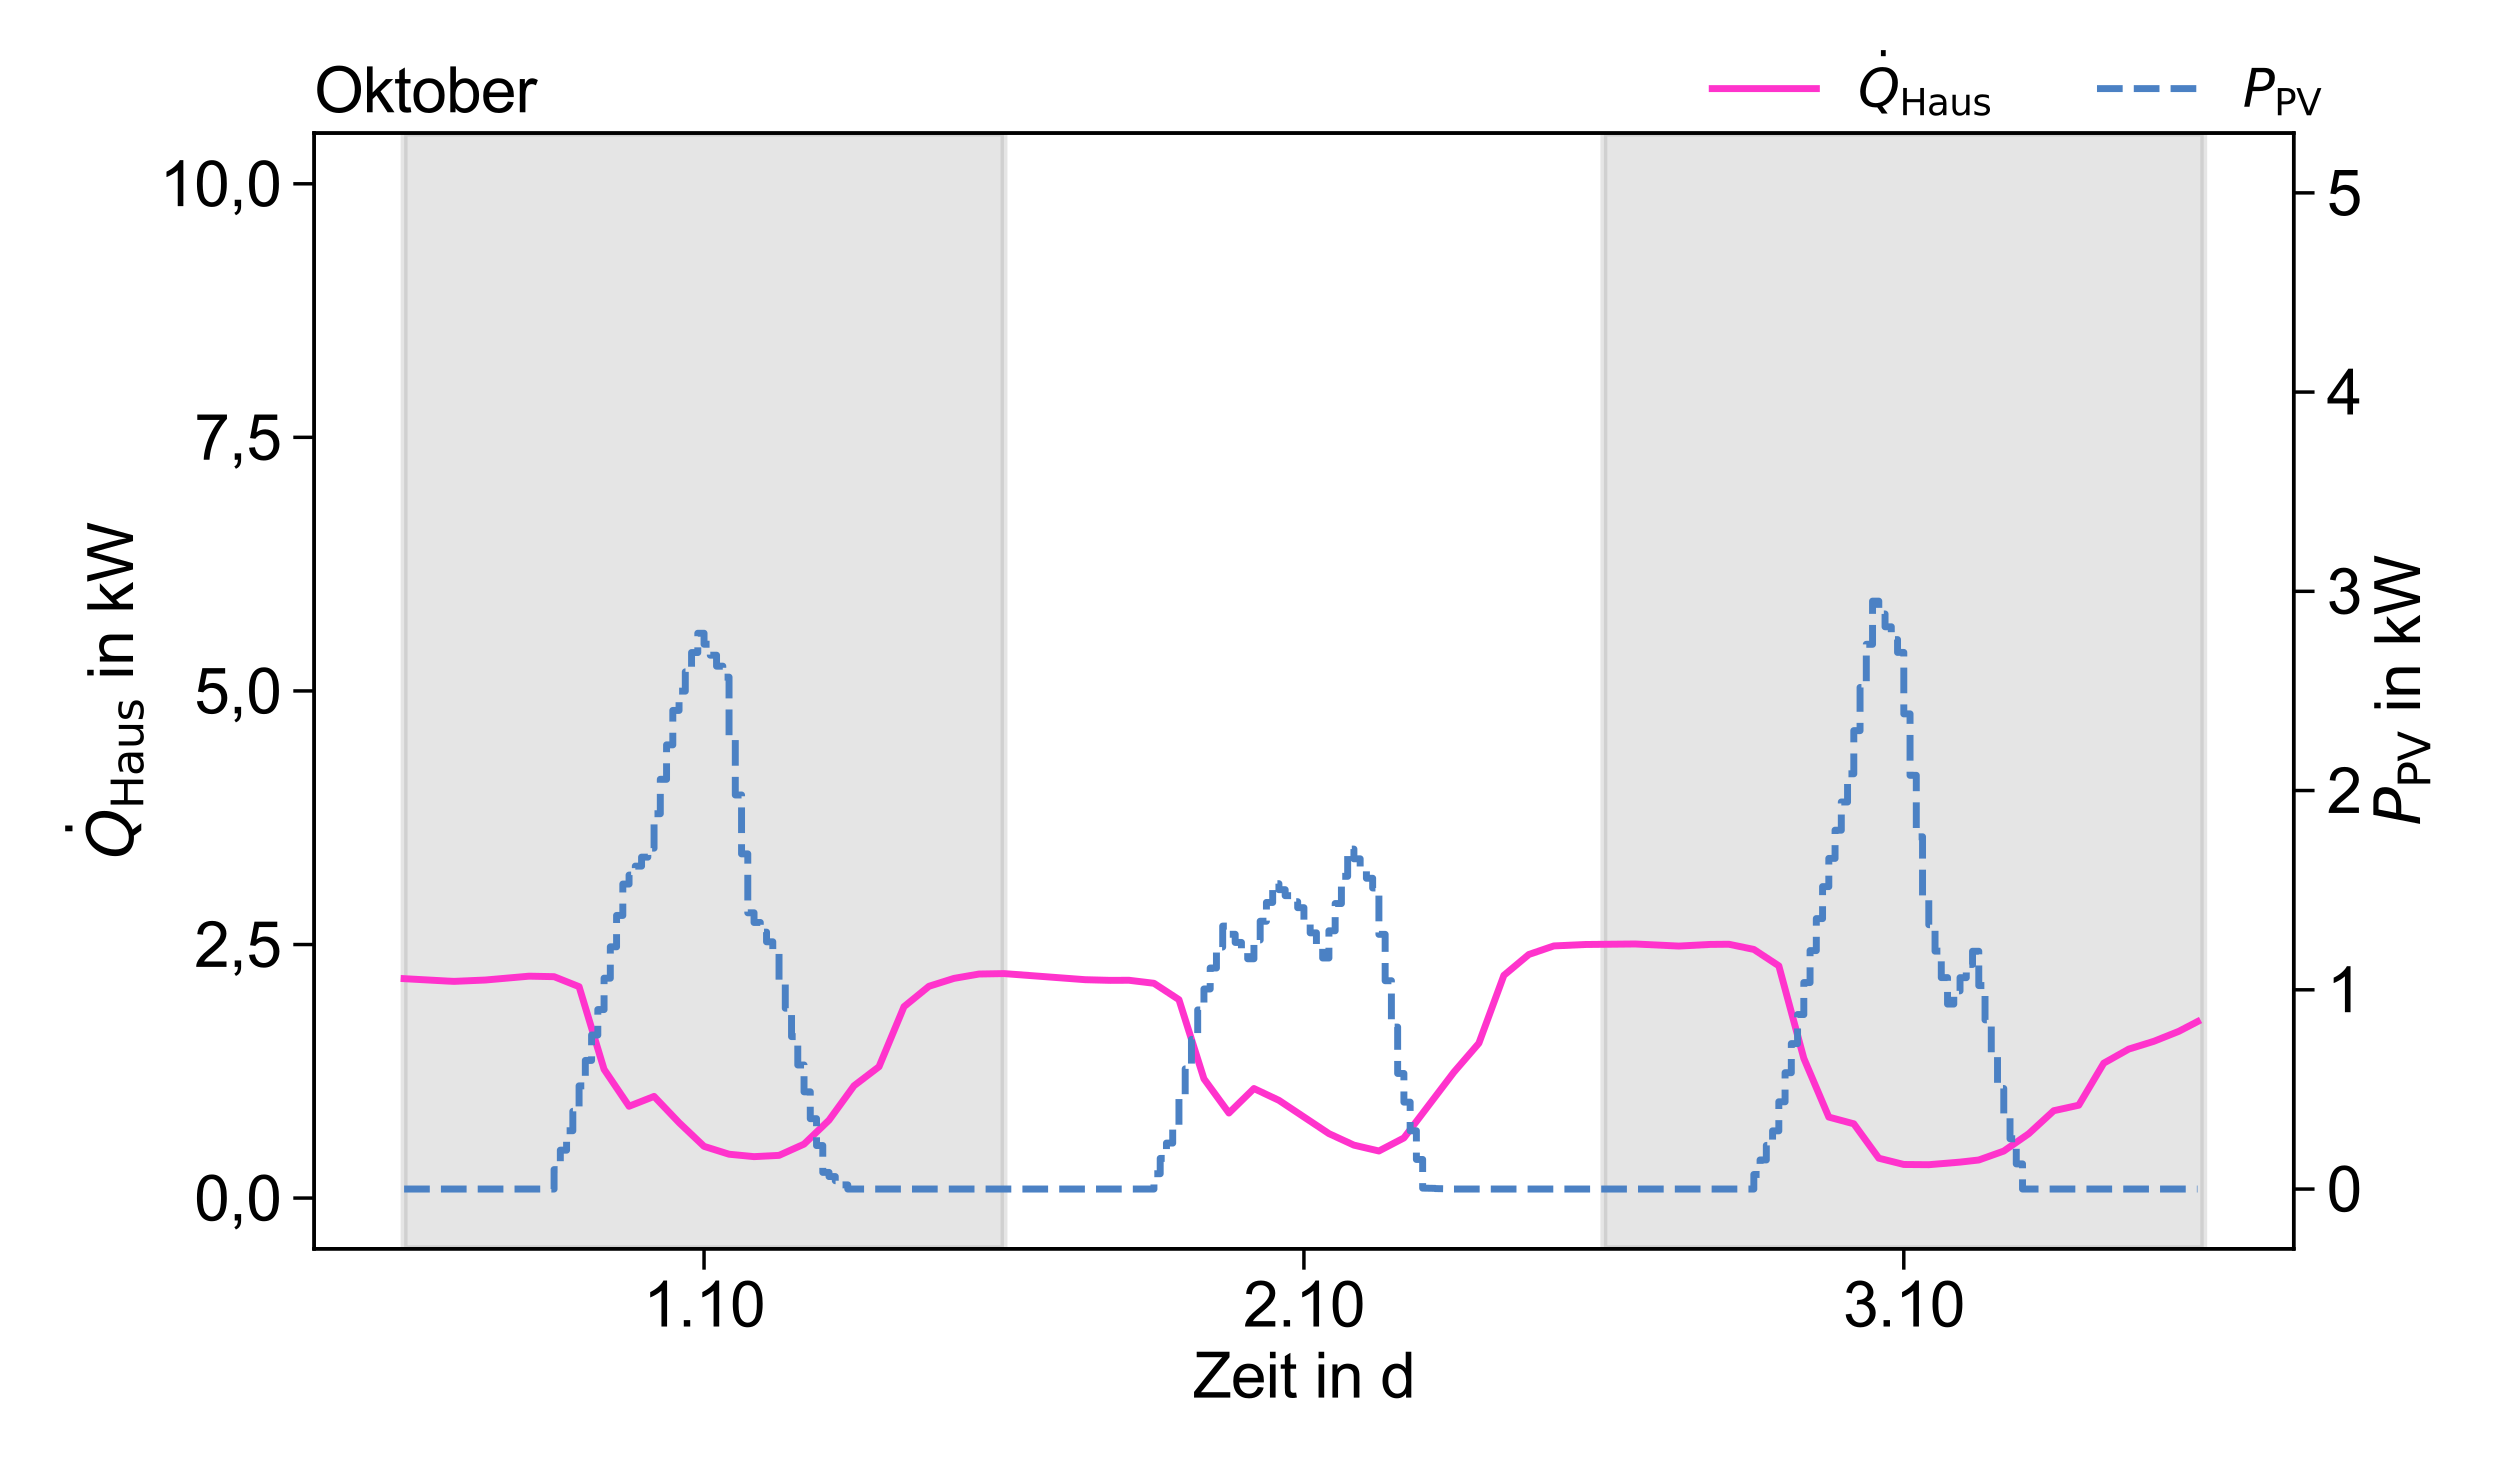 <?xml version="1.0" encoding="utf-8" standalone="no"?>
<!DOCTYPE svg PUBLIC "-//W3C//DTD SVG 1.1//EN"
  "http://www.w3.org/Graphics/SVG/1.1/DTD/svg11.dtd">
<svg xmlns:xlink="http://www.w3.org/1999/xlink" width="720pt" height="425.52pt" viewBox="0 0 720 425.52" xmlns="http://www.w3.org/2000/svg" version="1.1">
 <defs>
  <style type="text/css">*{stroke-linejoin: round; stroke-linecap: butt}</style>
 </defs>
 <g id="figure_1">
  <g id="patch_1">
   <path d="M 0 425.52 
L 720 425.52 
L 720 0 
L 0 0 
z
" style="fill: #ffffff"/>
  </g>
  <g id="axes_1">
   <g id="patch_2">
    <path d="M 90.47 359.657 
L 660.589 359.657 
L 660.589 38.324 
L 90.47 38.324 
z
" style="fill: #ffffff"/>
   </g>
   <g id="patch_3">
    <path d="M 116.384 359.657 
L 116.384 38.324 
L 289.148 38.324 
L 289.148 359.657 
z
" clip-path="url(#pc701cbd00c)" style="fill: #808080; opacity: 0.2; stroke: #808080; stroke-width: 2; stroke-linejoin: miter"/>
   </g>
   <g id="patch_4">
    <path d="M 461.911 359.657 
L 461.911 38.324 
L 634.674 38.324 
L 634.674 359.657 
z
" clip-path="url(#pc701cbd00c)" style="fill: #808080; opacity: 0.2; stroke: #808080; stroke-width: 2; stroke-linejoin: miter"/>
   </g>
   <g id="matplotlib.axis_1">
    <g id="xtick_1">
     <g id="line2d_1">
      <defs>
       <path id="mb1b66801ee" d="M 0 0 
L 0 6 
" style="stroke: #000000"/>
      </defs>
      <g>
       <use xlink:href="#mb1b66801ee" x="202.766" y="359.657" style="stroke: #000000"/>
      </g>
     </g>
     <g id="text_1">
      <!-- 1.10 -->
      <g transform="translate(185.251 382.041)scale(0.18 -0.18)">
       <defs>
        <path id="ArialMT-31" d="M 2384 0 
L 1822 0 
L 1822 3584 
Q 1619 3391 1289 3197 
Q 959 3003 697 2906 
L 697 3450 
Q 1169 3672 1522 3987 
Q 1875 4303 2022 4600 
L 2384 4600 
L 2384 0 
z
" transform="scale(0.016)"/>
        <path id="ArialMT-2e" d="M 581 0 
L 581 641 
L 1222 641 
L 1222 0 
L 581 0 
z
" transform="scale(0.016)"/>
        <path id="ArialMT-30" d="M 266 2259 
Q 266 3072 433 3567 
Q 600 4063 929 4331 
Q 1259 4600 1759 4600 
Q 2128 4600 2406 4451 
Q 2684 4303 2865 4023 
Q 3047 3744 3150 3342 
Q 3253 2941 3253 2259 
Q 3253 1453 3087 958 
Q 2922 463 2592 192 
Q 2263 -78 1759 -78 
Q 1097 -78 719 397 
Q 266 969 266 2259 
z
M 844 2259 
Q 844 1131 1108 757 
Q 1372 384 1759 384 
Q 2147 384 2411 759 
Q 2675 1134 2675 2259 
Q 2675 3391 2411 3762 
Q 2147 4134 1753 4134 
Q 1366 4134 1134 3806 
Q 844 3388 844 2259 
z
" transform="scale(0.016)"/>
       </defs>
       <use xlink:href="#ArialMT-31"/>
       <use xlink:href="#ArialMT-2e" x="55.615"/>
       <use xlink:href="#ArialMT-31" x="83.398"/>
       <use xlink:href="#ArialMT-30" x="139.014"/>
      </g>
     </g>
    </g>
    <g id="xtick_2">
     <g id="line2d_2">
      <g>
       <use xlink:href="#mb1b66801ee" x="375.529" y="359.657" style="stroke: #000000"/>
      </g>
     </g>
     <g id="text_2">
      <!-- 2.10 -->
      <g transform="translate(358.014 382.041)scale(0.18 -0.18)">
       <defs>
        <path id="ArialMT-32" d="M 3222 541 
L 3222 0 
L 194 0 
Q 188 203 259 391 
Q 375 700 629 1000 
Q 884 1300 1366 1694 
Q 2113 2306 2375 2664 
Q 2638 3022 2638 3341 
Q 2638 3675 2398 3904 
Q 2159 4134 1775 4134 
Q 1369 4134 1125 3890 
Q 881 3647 878 3216 
L 300 3275 
Q 359 3922 746 4261 
Q 1134 4600 1788 4600 
Q 2447 4600 2831 4234 
Q 3216 3869 3216 3328 
Q 3216 3053 3103 2787 
Q 2991 2522 2730 2228 
Q 2469 1934 1863 1422 
Q 1356 997 1212 845 
Q 1069 694 975 541 
L 3222 541 
z
" transform="scale(0.016)"/>
       </defs>
       <use xlink:href="#ArialMT-32"/>
       <use xlink:href="#ArialMT-2e" x="55.615"/>
       <use xlink:href="#ArialMT-31" x="83.398"/>
       <use xlink:href="#ArialMT-30" x="139.014"/>
      </g>
     </g>
    </g>
    <g id="xtick_3">
     <g id="line2d_3">
      <g>
       <use xlink:href="#mb1b66801ee" x="548.293" y="359.657" style="stroke: #000000"/>
      </g>
     </g>
     <g id="text_3">
      <!-- 3.10 -->
      <g transform="translate(530.778 382.041)scale(0.18 -0.18)">
       <defs>
        <path id="ArialMT-33" d="M 269 1209 
L 831 1284 
Q 928 806 1161 595 
Q 1394 384 1728 384 
Q 2125 384 2398 659 
Q 2672 934 2672 1341 
Q 2672 1728 2419 1979 
Q 2166 2231 1775 2231 
Q 1616 2231 1378 2169 
L 1441 2663 
Q 1497 2656 1531 2656 
Q 1891 2656 2178 2843 
Q 2466 3031 2466 3422 
Q 2466 3731 2256 3934 
Q 2047 4138 1716 4138 
Q 1388 4138 1169 3931 
Q 950 3725 888 3313 
L 325 3413 
Q 428 3978 793 4289 
Q 1159 4600 1703 4600 
Q 2078 4600 2393 4439 
Q 2709 4278 2876 4000 
Q 3044 3722 3044 3409 
Q 3044 3113 2884 2869 
Q 2725 2625 2413 2481 
Q 2819 2388 3044 2092 
Q 3269 1797 3269 1353 
Q 3269 753 2831 336 
Q 2394 -81 1725 -81 
Q 1122 -81 723 278 
Q 325 638 269 1209 
z
" transform="scale(0.016)"/>
       </defs>
       <use xlink:href="#ArialMT-33"/>
       <use xlink:href="#ArialMT-2e" x="55.615"/>
       <use xlink:href="#ArialMT-31" x="83.398"/>
       <use xlink:href="#ArialMT-30" x="139.014"/>
      </g>
     </g>
    </g>
    <g id="text_4">
     <!-- Zeit in d -->
     <g transform="translate(343.517 402.502)scale(0.18 -0.18)">
      <defs>
       <path id="ArialMT-5a" d="M 128 0 
L 128 563 
L 2475 3497 
Q 2725 3809 2950 4041 
L 394 4041 
L 394 4581 
L 3675 4581 
L 3675 4041 
L 1103 863 
L 825 541 
L 3750 541 
L 3750 0 
L 128 0 
z
" transform="scale(0.016)"/>
       <path id="ArialMT-65" d="M 2694 1069 
L 3275 997 
Q 3138 488 2766 206 
Q 2394 -75 1816 -75 
Q 1088 -75 661 373 
Q 234 822 234 1631 
Q 234 2469 665 2931 
Q 1097 3394 1784 3394 
Q 2450 3394 2872 2941 
Q 3294 2488 3294 1666 
Q 3294 1616 3291 1516 
L 816 1516 
Q 847 969 1125 678 
Q 1403 388 1819 388 
Q 2128 388 2347 550 
Q 2566 713 2694 1069 
z
M 847 1978 
L 2700 1978 
Q 2663 2397 2488 2606 
Q 2219 2931 1791 2931 
Q 1403 2931 1139 2672 
Q 875 2413 847 1978 
z
" transform="scale(0.016)"/>
       <path id="ArialMT-69" d="M 425 3934 
L 425 4581 
L 988 4581 
L 988 3934 
L 425 3934 
z
M 425 0 
L 425 3319 
L 988 3319 
L 988 0 
L 425 0 
z
" transform="scale(0.016)"/>
       <path id="ArialMT-74" d="M 1650 503 
L 1731 6 
Q 1494 -44 1306 -44 
Q 1000 -44 831 53 
Q 663 150 594 308 
Q 525 466 525 972 
L 525 2881 
L 113 2881 
L 113 3319 
L 525 3319 
L 525 4141 
L 1084 4478 
L 1084 3319 
L 1650 3319 
L 1650 2881 
L 1084 2881 
L 1084 941 
Q 1084 700 1114 631 
Q 1144 563 1211 522 
Q 1278 481 1403 481 
Q 1497 481 1650 503 
z
" transform="scale(0.016)"/>
       <path id="ArialMT-20" transform="scale(0.016)"/>
       <path id="ArialMT-6e" d="M 422 0 
L 422 3319 
L 928 3319 
L 928 2847 
Q 1294 3394 1984 3394 
Q 2284 3394 2536 3286 
Q 2788 3178 2913 3003 
Q 3038 2828 3088 2588 
Q 3119 2431 3119 2041 
L 3119 0 
L 2556 0 
L 2556 2019 
Q 2556 2363 2490 2533 
Q 2425 2703 2258 2804 
Q 2091 2906 1866 2906 
Q 1506 2906 1245 2678 
Q 984 2450 984 1813 
L 984 0 
L 422 0 
z
" transform="scale(0.016)"/>
       <path id="ArialMT-64" d="M 2575 0 
L 2575 419 
Q 2259 -75 1647 -75 
Q 1250 -75 917 144 
Q 584 363 401 755 
Q 219 1147 219 1656 
Q 219 2153 384 2558 
Q 550 2963 881 3178 
Q 1213 3394 1622 3394 
Q 1922 3394 2156 3267 
Q 2391 3141 2538 2938 
L 2538 4581 
L 3097 4581 
L 3097 0 
L 2575 0 
z
M 797 1656 
Q 797 1019 1065 703 
Q 1334 388 1700 388 
Q 2069 388 2326 689 
Q 2584 991 2584 1609 
Q 2584 2291 2321 2609 
Q 2059 2928 1675 2928 
Q 1300 2928 1048 2622 
Q 797 2316 797 1656 
z
" transform="scale(0.016)"/>
      </defs>
      <use xlink:href="#ArialMT-5a"/>
      <use xlink:href="#ArialMT-65" x="61.084"/>
      <use xlink:href="#ArialMT-69" x="116.699"/>
      <use xlink:href="#ArialMT-74" x="138.916"/>
      <use xlink:href="#ArialMT-20" x="166.699"/>
      <use xlink:href="#ArialMT-69" x="194.482"/>
      <use xlink:href="#ArialMT-6e" x="216.699"/>
      <use xlink:href="#ArialMT-20" x="272.314"/>
      <use xlink:href="#ArialMT-64" x="300.098"/>
     </g>
    </g>
   </g>
   <g id="matplotlib.axis_2">
    <g id="ytick_1">
     <g id="line2d_4">
      <defs>
       <path id="m8d85895ffd" d="M 0 0 
L -6 0 
" style="stroke: #000000"/>
      </defs>
      <g>
       <use xlink:href="#m8d85895ffd" x="90.47" y="345.051" style="stroke: #000000"/>
      </g>
     </g>
     <g id="text_5">
      <!-- 0,0 -->
      <g transform="translate(55.95 351.493)scale(0.18 -0.18)">
       <defs>
        <path id="ArialMT-2c" d="M 569 0 
L 569 641 
L 1209 641 
L 1209 0 
Q 1209 -353 1084 -570 
Q 959 -788 688 -906 
L 531 -666 
Q 709 -588 793 -436 
Q 878 -284 888 0 
L 569 0 
z
" transform="scale(0.016)"/>
       </defs>
       <use xlink:href="#ArialMT-30"/>
       <use xlink:href="#ArialMT-2c" x="55.615"/>
       <use xlink:href="#ArialMT-30" x="83.398"/>
      </g>
     </g>
    </g>
    <g id="ytick_2">
     <g id="line2d_5">
      <g>
       <use xlink:href="#m8d85895ffd" x="90.47" y="272.021" style="stroke: #000000"/>
      </g>
     </g>
     <g id="text_6">
      <!-- 2,5 -->
      <g transform="translate(55.95 278.463)scale(0.18 -0.18)">
       <defs>
        <path id="ArialMT-35" d="M 266 1200 
L 856 1250 
Q 922 819 1161 601 
Q 1400 384 1738 384 
Q 2144 384 2425 690 
Q 2706 997 2706 1503 
Q 2706 1984 2436 2262 
Q 2166 2541 1728 2541 
Q 1456 2541 1237 2417 
Q 1019 2294 894 2097 
L 366 2166 
L 809 4519 
L 3088 4519 
L 3088 3981 
L 1259 3981 
L 1013 2750 
Q 1425 3038 1878 3038 
Q 2478 3038 2890 2622 
Q 3303 2206 3303 1553 
Q 3303 931 2941 478 
Q 2500 -78 1738 -78 
Q 1113 -78 717 272 
Q 322 622 266 1200 
z
" transform="scale(0.016)"/>
       </defs>
       <use xlink:href="#ArialMT-32"/>
       <use xlink:href="#ArialMT-2c" x="55.615"/>
       <use xlink:href="#ArialMT-35" x="83.398"/>
      </g>
     </g>
    </g>
    <g id="ytick_3">
     <g id="line2d_6">
      <g>
       <use xlink:href="#m8d85895ffd" x="90.47" y="198.99" style="stroke: #000000"/>
      </g>
     </g>
     <g id="text_7">
      <!-- 5,0 -->
      <g transform="translate(55.95 205.433)scale(0.18 -0.18)">
       <use xlink:href="#ArialMT-35"/>
       <use xlink:href="#ArialMT-2c" x="55.615"/>
       <use xlink:href="#ArialMT-30" x="83.398"/>
      </g>
     </g>
    </g>
    <g id="ytick_4">
     <g id="line2d_7">
      <g>
       <use xlink:href="#m8d85895ffd" x="90.47" y="125.96" style="stroke: #000000"/>
      </g>
     </g>
     <g id="text_8">
      <!-- 7,5 -->
      <g transform="translate(55.95 132.402)scale(0.18 -0.18)">
       <defs>
        <path id="ArialMT-37" d="M 303 3981 
L 303 4522 
L 3269 4522 
L 3269 4084 
Q 2831 3619 2401 2847 
Q 1972 2075 1738 1259 
Q 1569 684 1522 0 
L 944 0 
Q 953 541 1156 1306 
Q 1359 2072 1739 2783 
Q 2119 3494 2547 3981 
L 303 3981 
z
" transform="scale(0.016)"/>
       </defs>
       <use xlink:href="#ArialMT-37"/>
       <use xlink:href="#ArialMT-2c" x="55.615"/>
       <use xlink:href="#ArialMT-35" x="83.398"/>
      </g>
     </g>
    </g>
    <g id="ytick_5">
     <g id="line2d_8">
      <g>
       <use xlink:href="#m8d85895ffd" x="90.47" y="52.93" style="stroke: #000000"/>
      </g>
     </g>
     <g id="text_9">
      <!-- 10,0 -->
      <g transform="translate(45.94 59.372)scale(0.18 -0.18)">
       <use xlink:href="#ArialMT-31"/>
       <use xlink:href="#ArialMT-30" x="55.615"/>
       <use xlink:href="#ArialMT-2c" x="111.23"/>
       <use xlink:href="#ArialMT-30" x="139.014"/>
      </g>
     </g>
    </g>
    <g id="text_10">
     <!-- $\dot{Q}_{\mathrm{Haus}}$ in kW -->
     <g transform="translate(38.362 247.32)rotate(-90)scale(0.18 -0.18)">
      <defs>
       <path id="DejaVuSans-307" d="M -1894 4863 
L -1319 4863 
L -1319 4134 
L -1894 4134 
L -1894 4863 
z
M -1600 3584 
L -1600 3584 
z
" transform="scale(0.016)"/>
       <path id="DejaVuSans-Oblique-51" d="M 2309 -84 
Q 2275 -88 2237 -89 
Q 2200 -91 2125 -91 
Q 1250 -91 756 411 
Q 263 913 263 1797 
Q 263 2319 452 2844 
Q 641 3369 978 3788 
Q 1369 4269 1858 4509 
Q 2347 4750 2938 4750 
Q 3794 4750 4287 4245 
Q 4781 3741 4781 2869 
Q 4781 1928 4265 1147 
Q 3750 366 2919 44 
L 3553 -825 
L 2847 -825 
L 2309 -84 
z
M 2919 4238 
Q 2400 4238 2003 3986 
Q 1606 3734 1313 3219 
Q 1125 2891 1026 2522 
Q 928 2153 928 1778 
Q 928 1128 1239 775 
Q 1550 422 2119 422 
Q 2631 422 3032 676 
Q 3434 931 3719 1434 
Q 3909 1772 4009 2142 
Q 4109 2513 4109 2881 
Q 4109 3528 3796 3883 
Q 3484 4238 2919 4238 
z
" transform="scale(0.016)"/>
       <path id="DejaVuSans-48" d="M 628 4666 
L 1259 4666 
L 1259 2753 
L 3553 2753 
L 3553 4666 
L 4184 4666 
L 4184 0 
L 3553 0 
L 3553 2222 
L 1259 2222 
L 1259 0 
L 628 0 
L 628 4666 
z
" transform="scale(0.016)"/>
       <path id="DejaVuSans-61" d="M 2194 1759 
Q 1497 1759 1228 1600 
Q 959 1441 959 1056 
Q 959 750 1161 570 
Q 1363 391 1709 391 
Q 2188 391 2477 730 
Q 2766 1069 2766 1631 
L 2766 1759 
L 2194 1759 
z
M 3341 1997 
L 3341 0 
L 2766 0 
L 2766 531 
Q 2569 213 2275 61 
Q 1981 -91 1556 -91 
Q 1019 -91 701 211 
Q 384 513 384 1019 
Q 384 1609 779 1909 
Q 1175 2209 1959 2209 
L 2766 2209 
L 2766 2266 
Q 2766 2663 2505 2880 
Q 2244 3097 1772 3097 
Q 1472 3097 1187 3025 
Q 903 2953 641 2809 
L 641 3341 
Q 956 3463 1253 3523 
Q 1550 3584 1831 3584 
Q 2591 3584 2966 3190 
Q 3341 2797 3341 1997 
z
" transform="scale(0.016)"/>
       <path id="DejaVuSans-75" d="M 544 1381 
L 544 3500 
L 1119 3500 
L 1119 1403 
Q 1119 906 1312 657 
Q 1506 409 1894 409 
Q 2359 409 2629 706 
Q 2900 1003 2900 1516 
L 2900 3500 
L 3475 3500 
L 3475 0 
L 2900 0 
L 2900 538 
Q 2691 219 2414 64 
Q 2138 -91 1772 -91 
Q 1169 -91 856 284 
Q 544 659 544 1381 
z
M 1991 3584 
L 1991 3584 
z
" transform="scale(0.016)"/>
       <path id="DejaVuSans-73" d="M 2834 3397 
L 2834 2853 
Q 2591 2978 2328 3040 
Q 2066 3103 1784 3103 
Q 1356 3103 1142 2972 
Q 928 2841 928 2578 
Q 928 2378 1081 2264 
Q 1234 2150 1697 2047 
L 1894 2003 
Q 2506 1872 2764 1633 
Q 3022 1394 3022 966 
Q 3022 478 2636 193 
Q 2250 -91 1575 -91 
Q 1294 -91 989 -36 
Q 684 19 347 128 
L 347 722 
Q 666 556 975 473 
Q 1284 391 1588 391 
Q 1994 391 2212 530 
Q 2431 669 2431 922 
Q 2431 1156 2273 1281 
Q 2116 1406 1581 1522 
L 1381 1569 
Q 847 1681 609 1914 
Q 372 2147 372 2553 
Q 372 3047 722 3315 
Q 1072 3584 1716 3584 
Q 2034 3584 2315 3537 
Q 2597 3491 2834 3397 
z
" transform="scale(0.016)"/>
       <path id="ArialMT-6b" d="M 425 0 
L 425 4581 
L 988 4581 
L 988 1969 
L 2319 3319 
L 3047 3319 
L 1778 2088 
L 3175 0 
L 2481 0 
L 1384 1697 
L 988 1316 
L 988 0 
L 425 0 
z
" transform="scale(0.016)"/>
       <path id="ArialMT-57" d="M 1294 0 
L 78 4581 
L 700 4581 
L 1397 1578 
Q 1509 1106 1591 641 
Q 1766 1375 1797 1488 
L 2669 4581 
L 3400 4581 
L 4056 2263 
Q 4303 1400 4413 641 
Q 4500 1075 4641 1638 
L 5359 4581 
L 5969 4581 
L 4713 0 
L 4128 0 
L 3163 3491 
Q 3041 3928 3019 4028 
Q 2947 3713 2884 3491 
L 1913 0 
L 1294 0 
z
" transform="scale(0.016)"/>
      </defs>
      <use xlink:href="#DejaVuSans-307" transform="translate(74.271 31.016)"/>
      <use xlink:href="#DejaVuSans-Oblique-51" transform="translate(0 0.297)"/>
      <use xlink:href="#DejaVuSans-48" transform="translate(79.668 -16.109)scale(0.7)"/>
      <use xlink:href="#DejaVuSans-61" transform="translate(132.305 -16.109)scale(0.7)"/>
      <use xlink:href="#DejaVuSans-75" transform="translate(175.2 -16.109)scale(0.7)"/>
      <use xlink:href="#DejaVuSans-73" transform="translate(219.565 -16.109)scale(0.7)"/>
      <use xlink:href="#ArialMT-20" transform="translate(258.77 0.297)"/>
      <use xlink:href="#ArialMT-69" transform="translate(286.553 0.297)"/>
      <use xlink:href="#ArialMT-6e" transform="translate(308.77 0.297)"/>
      <use xlink:href="#ArialMT-20" transform="translate(364.385 0.297)"/>
      <use xlink:href="#ArialMT-6b" transform="translate(392.168 0.297)"/>
      <use xlink:href="#ArialMT-57" transform="translate(442.168 0.297)"/>
     </g>
    </g>
   </g>
   <g id="line2d_9">
    <path d="M 116.384 281.856 
L 128.982 282.553 
L 130.781 282.635 
L 139.779 282.246 
L 152.377 281.137 
L 159.575 281.281 
L 166.774 284.162 
L 173.972 307.97 
L 181.17 318.602 
L 188.369 315.766 
L 195.567 323.315 
L 202.766 330.15 
L 209.964 332.415 
L 217.163 333.114 
L 224.361 332.749 
L 231.56 329.51 
L 238.758 322.603 
L 245.957 312.697 
L 253.155 307.207 
L 260.354 289.916 
L 267.552 284.046 
L 274.751 281.773 
L 281.949 280.521 
L 289.148 280.394 
L 312.543 282.153 
L 319.741 282.345 
L 325.14 282.316 
L 332.338 283.187 
L 339.537 287.902 
L 346.735 310.696 
L 353.934 320.545 
L 361.132 313.502 
L 368.331 316.897 
L 382.728 326.481 
L 389.926 329.802 
L 397.125 331.486 
L 404.323 327.725 
L 418.72 308.781 
L 425.919 300.44 
L 433.117 280.902 
L 440.315 274.882 
L 447.514 272.428 
L 456.512 272.017 
L 470.909 271.868 
L 483.506 272.469 
L 492.504 271.995 
L 497.903 271.942 
L 505.102 273.433 
L 512.3 278.167 
L 519.499 304.8 
L 526.697 321.719 
L 533.896 323.657 
L 541.094 333.561 
L 548.293 335.37 
L 555.491 335.434 
L 564.489 334.689 
L 569.888 334.079 
L 577.086 331.508 
L 584.285 326.502 
L 591.483 319.886 
L 598.682 318.3 
L 605.88 306.195 
L 613.079 302.139 
L 620.277 299.909 
L 627.476 297.031 
L 632.875 294.219 
L 632.875 294.219 
" clip-path="url(#pc701cbd00c)" style="fill: none; stroke: #ff33cc; stroke-width: 2; stroke-linecap: square"/>
   </g>
   <g id="patch_5">
    <path d="M 90.47 359.657 
L 90.47 38.324 
" style="fill: none; stroke: #000000; stroke-linejoin: miter; stroke-linecap: square"/>
   </g>
   <g id="patch_6">
    <path d="M 660.589 359.657 
L 660.589 38.324 
" style="fill: none; stroke: #000000; stroke-linejoin: miter; stroke-linecap: square"/>
   </g>
   <g id="patch_7">
    <path d="M 90.47 359.657 
L 660.589 359.657 
" style="fill: none; stroke: #000000; stroke-linejoin: miter; stroke-linecap: square"/>
   </g>
   <g id="patch_8">
    <path d="M 90.47 38.324 
L 660.589 38.324 
" style="fill: none; stroke: #000000; stroke-linejoin: miter; stroke-linecap: square"/>
   </g>
   <g id="text_11">
    <!-- Oktober -->
    <g transform="translate(90.47 32.324)scale(0.18 -0.18)">
     <defs>
      <path id="ArialMT-4f" d="M 309 2231 
Q 309 3372 921 4017 
Q 1534 4663 2503 4663 
Q 3138 4663 3647 4359 
Q 4156 4056 4423 3514 
Q 4691 2972 4691 2284 
Q 4691 1588 4409 1038 
Q 4128 488 3612 205 
Q 3097 -78 2500 -78 
Q 1853 -78 1343 234 
Q 834 547 571 1087 
Q 309 1628 309 2231 
z
M 934 2222 
Q 934 1394 1379 917 
Q 1825 441 2497 441 
Q 3181 441 3623 922 
Q 4066 1403 4066 2288 
Q 4066 2847 3877 3264 
Q 3688 3681 3323 3911 
Q 2959 4141 2506 4141 
Q 1863 4141 1398 3698 
Q 934 3256 934 2222 
z
" transform="scale(0.016)"/>
      <path id="ArialMT-6f" d="M 213 1659 
Q 213 2581 725 3025 
Q 1153 3394 1769 3394 
Q 2453 3394 2887 2945 
Q 3322 2497 3322 1706 
Q 3322 1066 3130 698 
Q 2938 331 2570 128 
Q 2203 -75 1769 -75 
Q 1072 -75 642 372 
Q 213 819 213 1659 
z
M 791 1659 
Q 791 1022 1069 705 
Q 1347 388 1769 388 
Q 2188 388 2466 706 
Q 2744 1025 2744 1678 
Q 2744 2294 2464 2611 
Q 2184 2928 1769 2928 
Q 1347 2928 1069 2612 
Q 791 2297 791 1659 
z
" transform="scale(0.016)"/>
      <path id="ArialMT-62" d="M 941 0 
L 419 0 
L 419 4581 
L 981 4581 
L 981 2947 
Q 1338 3394 1891 3394 
Q 2197 3394 2470 3270 
Q 2744 3147 2920 2923 
Q 3097 2700 3197 2384 
Q 3297 2069 3297 1709 
Q 3297 856 2875 390 
Q 2453 -75 1863 -75 
Q 1275 -75 941 416 
L 941 0 
z
M 934 1684 
Q 934 1088 1097 822 
Q 1363 388 1816 388 
Q 2184 388 2453 708 
Q 2722 1028 2722 1663 
Q 2722 2313 2464 2622 
Q 2206 2931 1841 2931 
Q 1472 2931 1203 2611 
Q 934 2291 934 1684 
z
" transform="scale(0.016)"/>
      <path id="ArialMT-72" d="M 416 0 
L 416 3319 
L 922 3319 
L 922 2816 
Q 1116 3169 1280 3281 
Q 1444 3394 1641 3394 
Q 1925 3394 2219 3213 
L 2025 2691 
Q 1819 2813 1613 2813 
Q 1428 2813 1281 2702 
Q 1134 2591 1072 2394 
Q 978 2094 978 1738 
L 978 0 
L 416 0 
z
" transform="scale(0.016)"/>
     </defs>
     <use xlink:href="#ArialMT-4f"/>
     <use xlink:href="#ArialMT-6b" x="77.783"/>
     <use xlink:href="#ArialMT-74" x="127.783"/>
     <use xlink:href="#ArialMT-6f" x="155.566"/>
     <use xlink:href="#ArialMT-62" x="211.182"/>
     <use xlink:href="#ArialMT-65" x="266.797"/>
     <use xlink:href="#ArialMT-72" x="322.412"/>
    </g>
   </g>
  </g>
  <g id="axes_2">
   <g id="matplotlib.axis_3">
    <g id="ytick_6">
     <g id="line2d_10">
      <defs>
       <path id="me559f8d3cf" d="M 0 0 
L 6 0 
" style="stroke: #000000"/>
      </defs>
      <g>
       <use xlink:href="#me559f8d3cf" x="660.589" y="342.443" style="stroke: #000000"/>
      </g>
     </g>
     <g id="text_12">
      <!-- 0 -->
      <g transform="translate(670.089 348.885)scale(0.18 -0.18)">
       <use xlink:href="#ArialMT-30"/>
      </g>
     </g>
    </g>
    <g id="ytick_7">
     <g id="line2d_11">
      <g>
       <use xlink:href="#me559f8d3cf" x="660.589" y="285.062" style="stroke: #000000"/>
      </g>
     </g>
     <g id="text_13">
      <!-- 1 -->
      <g transform="translate(670.089 291.504)scale(0.18 -0.18)">
       <use xlink:href="#ArialMT-31"/>
      </g>
     </g>
    </g>
    <g id="ytick_8">
     <g id="line2d_12">
      <g>
       <use xlink:href="#me559f8d3cf" x="660.589" y="227.681" style="stroke: #000000"/>
      </g>
     </g>
     <g id="text_14">
      <!-- 2 -->
      <g transform="translate(670.089 234.123)scale(0.18 -0.18)">
       <use xlink:href="#ArialMT-32"/>
      </g>
     </g>
    </g>
    <g id="ytick_9">
     <g id="line2d_13">
      <g>
       <use xlink:href="#me559f8d3cf" x="660.589" y="170.3" style="stroke: #000000"/>
      </g>
     </g>
     <g id="text_15">
      <!-- 3 -->
      <g transform="translate(670.089 176.742)scale(0.18 -0.18)">
       <use xlink:href="#ArialMT-33"/>
      </g>
     </g>
    </g>
    <g id="ytick_10">
     <g id="line2d_14">
      <g>
       <use xlink:href="#me559f8d3cf" x="660.589" y="112.919" style="stroke: #000000"/>
      </g>
     </g>
     <g id="text_16">
      <!-- 4 -->
      <g transform="translate(670.089 119.361)scale(0.18 -0.18)">
       <defs>
        <path id="ArialMT-34" d="M 2069 0 
L 2069 1097 
L 81 1097 
L 81 1613 
L 2172 4581 
L 2631 4581 
L 2631 1613 
L 3250 1613 
L 3250 1097 
L 2631 1097 
L 2631 0 
L 2069 0 
z
M 2069 1613 
L 2069 3678 
L 634 1613 
L 2069 1613 
z
" transform="scale(0.016)"/>
       </defs>
       <use xlink:href="#ArialMT-34"/>
      </g>
     </g>
    </g>
    <g id="ytick_11">
     <g id="line2d_15">
      <g>
       <use xlink:href="#me559f8d3cf" x="660.589" y="55.538" style="stroke: #000000"/>
      </g>
     </g>
     <g id="text_17">
      <!-- 5 -->
      <g transform="translate(670.089 61.98)scale(0.18 -0.18)">
       <use xlink:href="#ArialMT-35"/>
      </g>
     </g>
    </g>
    <g id="text_18">
     <!-- $P_{\mathrm{PV}}$ in kW -->
     <g transform="translate(696.982 237.78)rotate(-90)scale(0.18 -0.18)">
      <defs>
       <path id="DejaVuSans-Oblique-50" d="M 1081 4666 
L 2541 4666 
Q 3178 4666 3512 4369 
Q 3847 4072 3847 3500 
Q 3847 2731 3353 2303 
Q 2859 1875 1966 1875 
L 1172 1875 
L 806 0 
L 172 0 
L 1081 4666 
z
M 1613 4147 
L 1275 2394 
L 2069 2394 
Q 2606 2394 2893 2669 
Q 3181 2944 3181 3456 
Q 3181 3784 2986 3965 
Q 2791 4147 2438 4147 
L 1613 4147 
z
" transform="scale(0.016)"/>
       <path id="DejaVuSans-50" d="M 1259 4147 
L 1259 2394 
L 2053 2394 
Q 2494 2394 2734 2622 
Q 2975 2850 2975 3272 
Q 2975 3691 2734 3919 
Q 2494 4147 2053 4147 
L 1259 4147 
z
M 628 4666 
L 2053 4666 
Q 2838 4666 3239 4311 
Q 3641 3956 3641 3272 
Q 3641 2581 3239 2228 
Q 2838 1875 2053 1875 
L 1259 1875 
L 1259 0 
L 628 0 
L 628 4666 
z
" transform="scale(0.016)"/>
       <path id="DejaVuSans-56" d="M 1831 0 
L 50 4666 
L 709 4666 
L 2188 738 
L 3669 4666 
L 4325 4666 
L 2547 0 
L 1831 0 
z
" transform="scale(0.016)"/>
      </defs>
      <use xlink:href="#DejaVuSans-Oblique-50" transform="translate(0 0.094)"/>
      <use xlink:href="#DejaVuSans-50" transform="translate(60.303 -16.312)scale(0.7)"/>
      <use xlink:href="#DejaVuSans-56" transform="translate(102.515 -16.312)scale(0.7)"/>
      <use xlink:href="#ArialMT-20" transform="translate(153.135 0.094)"/>
      <use xlink:href="#ArialMT-69" transform="translate(180.918 0.094)"/>
      <use xlink:href="#ArialMT-6e" transform="translate(203.135 0.094)"/>
      <use xlink:href="#ArialMT-20" transform="translate(258.75 0.094)"/>
      <use xlink:href="#ArialMT-6b" transform="translate(286.533 0.094)"/>
      <use xlink:href="#ArialMT-57" transform="translate(336.533 0.094)"/>
     </g>
    </g>
   </g>
   <g id="line2d_16">
    <path d="M 116.384 342.443 
L 159.575 342.443 
L 159.575 336.847 
L 161.375 336.847 
L 161.375 331.249 
L 163.174 331.249 
L 163.174 325.653 
L 164.974 325.653 
L 164.974 320.055 
L 166.774 320.055 
L 166.774 312.731 
L 168.573 312.731 
L 168.573 305.404 
L 170.373 305.404 
L 170.373 298.08 
L 172.172 298.08 
L 172.172 290.756 
L 173.972 290.756 
L 173.972 281.72 
L 175.772 281.72 
L 175.772 272.681 
L 177.571 272.681 
L 177.571 263.645 
L 179.371 263.645 
L 179.371 254.609 
L 181.17 254.609 
L 181.17 252.024 
L 182.97 252.024 
L 182.97 249.44 
L 184.77 249.44 
L 184.77 246.855 
L 186.569 246.855 
L 186.569 244.269 
L 188.369 244.269 
L 188.369 234.353 
L 190.169 234.353 
L 190.169 224.438 
L 191.968 224.438 
L 191.968 214.52 
L 193.768 214.52 
L 193.768 204.605 
L 195.567 204.605 
L 195.567 199.048 
L 197.367 199.048 
L 197.367 193.491 
L 199.167 193.491 
L 199.167 187.934 
L 200.966 187.934 
L 200.966 182.378 
L 202.766 182.378 
L 202.766 185.538 
L 204.565 185.538 
L 204.565 188.696 
L 206.365 188.696 
L 206.365 191.857 
L 208.165 191.857 
L 208.165 195.015 
L 209.964 195.015 
L 209.964 211.984 
L 211.764 211.984 
L 211.764 228.952 
L 213.564 228.952 
L 213.564 245.919 
L 215.363 245.919 
L 215.363 262.887 
L 217.163 262.887 
L 217.163 265.672 
L 218.962 265.672 
L 218.962 268.456 
L 220.762 268.456 
L 220.762 271.238 
L 222.562 271.238 
L 222.562 274.022 
L 224.361 274.022 
L 224.361 282.195 
L 226.161 282.195 
L 226.161 290.368 
L 227.961 290.368 
L 227.961 298.542 
L 229.76 298.542 
L 229.76 306.715 
L 231.56 306.715 
L 231.56 314.448 
L 233.359 314.448 
L 233.359 322.183 
L 235.159 322.183 
L 235.159 329.915 
L 236.959 329.915 
L 236.959 337.65 
L 238.758 337.65 
L 238.758 338.848 
L 240.558 338.848 
L 240.558 340.046 
L 242.357 340.046 
L 242.357 341.245 
L 244.157 341.245 
L 244.157 342.443 
L 332.338 342.443 
L 332.338 338.031 
L 334.138 338.031 
L 334.138 333.62 
L 335.938 333.62 
L 335.938 329.211 
L 337.737 329.211 
L 337.737 324.799 
L 339.537 324.799 
L 339.537 316.314 
L 341.336 316.314 
L 341.336 307.83 
L 343.136 307.83 
L 343.136 299.345 
L 344.936 299.345 
L 344.936 290.86 
L 346.735 290.86 
L 346.735 284.823 
L 348.535 284.823 
L 348.535 278.789 
L 350.335 278.789 
L 350.335 272.752 
L 352.134 272.752 
L 352.134 266.716 
L 353.934 266.716 
L 353.934 269.069 
L 355.733 269.069 
L 355.733 271.421 
L 357.533 271.421 
L 357.533 273.774 
L 359.333 273.774 
L 359.333 276.126 
L 361.132 276.126 
L 361.132 270.721 
L 362.932 270.721 
L 362.932 265.314 
L 364.732 265.314 
L 364.732 259.908 
L 366.531 259.908 
L 366.531 254.501 
L 368.331 254.501 
L 368.331 256.229 
L 370.13 256.229 
L 370.13 257.957 
L 371.93 257.957 
L 371.93 259.686 
L 373.73 259.686 
L 373.73 261.414 
L 375.529 261.414 
L 375.529 265.036 
L 377.329 265.036 
L 377.329 268.66 
L 379.128 268.66 
L 379.128 272.282 
L 380.928 272.282 
L 380.928 275.904 
L 382.728 275.904 
L 382.728 268.063 
L 384.527 268.063 
L 384.527 260.22 
L 386.327 260.22 
L 386.327 252.38 
L 388.127 252.38 
L 388.127 244.539 
L 389.926 244.539 
L 389.926 247.34 
L 391.726 247.34 
L 391.726 250.14 
L 393.525 250.14 
L 393.525 252.94 
L 395.325 252.94 
L 395.325 255.74 
L 397.125 255.74 
L 397.125 269.094 
L 398.924 269.094 
L 398.924 282.447 
L 400.724 282.447 
L 400.724 295.801 
L 402.523 295.801 
L 402.523 309.155 
L 404.323 309.155 
L 404.323 317.411 
L 406.123 317.411 
L 406.123 325.667 
L 407.922 325.667 
L 407.922 333.925 
L 409.722 333.925 
L 409.722 342.181 
L 413.321 342.245 
L 413.321 342.312 
L 416.92 342.376 
L 416.92 342.443 
L 505.102 342.443 
L 505.102 338.254 
L 506.901 338.254 
L 506.901 334.065 
L 508.701 334.065 
L 508.701 329.876 
L 510.501 329.876 
L 510.501 325.687 
L 512.3 325.687 
L 512.3 317.312 
L 514.1 317.312 
L 514.1 308.939 
L 515.899 308.939 
L 515.899 300.564 
L 517.699 300.564 
L 517.699 292.191 
L 519.499 292.191 
L 519.499 282.978 
L 521.298 282.978 
L 521.298 273.767 
L 523.098 273.767 
L 523.098 264.554 
L 524.898 264.554 
L 524.898 255.343 
L 526.697 255.343 
L 526.697 247.22 
L 528.497 247.22 
L 528.497 239.097 
L 530.296 239.097 
L 530.296 230.975 
L 532.096 230.975 
L 532.096 222.852 
L 533.896 222.852 
L 533.896 210.421 
L 535.695 210.421 
L 535.695 197.99 
L 537.495 197.99 
L 537.495 185.559 
L 539.294 185.559 
L 539.294 173.128 
L 541.094 173.128 
L 541.094 176.821 
L 542.894 176.821 
L 542.894 180.512 
L 544.693 180.512 
L 544.693 184.205 
L 546.493 184.205 
L 546.493 187.898 
L 548.293 187.898 
L 548.293 205.596 
L 550.092 205.596 
L 550.092 223.295 
L 551.892 223.295 
L 551.892 240.993 
L 553.691 240.993 
L 553.691 258.694 
L 555.491 258.694 
L 555.491 266.312 
L 557.291 266.312 
L 557.291 273.932 
L 559.09 273.932 
L 559.09 281.552 
L 560.89 281.552 
L 560.89 289.173 
L 562.69 289.173 
L 562.69 285.369 
L 564.489 285.369 
L 564.489 281.566 
L 566.289 281.566 
L 566.289 277.765 
L 568.088 277.765 
L 568.088 273.962 
L 569.888 273.962 
L 569.888 283.843 
L 571.688 283.843 
L 571.688 293.724 
L 573.487 293.724 
L 573.487 303.605 
L 575.287 303.605 
L 575.287 313.486 
L 577.086 313.486 
L 577.086 320.725 
L 578.886 320.725 
L 578.886 327.964 
L 580.686 327.964 
L 580.686 335.203 
L 582.485 335.203 
L 582.485 342.443 
L 632.875 342.443 
L 632.875 342.443 
" clip-path="url(#pc701cbd00c)" style="fill: none; stroke-dasharray: 7.4,3.2; stroke-dashoffset: 0; stroke: #4b81c4; stroke-width: 2"/>
   </g>
   <g id="patch_9">
    <path d="M 90.47 359.657 
L 90.47 38.324 
" style="fill: none; stroke: #000000; stroke-linejoin: miter; stroke-linecap: square"/>
   </g>
   <g id="patch_10">
    <path d="M 660.589 359.657 
L 660.589 38.324 
" style="fill: none; stroke: #000000; stroke-linejoin: miter; stroke-linecap: square"/>
   </g>
   <g id="patch_11">
    <path d="M 90.47 359.657 
L 660.589 359.657 
" style="fill: none; stroke: #000000; stroke-linejoin: miter; stroke-linecap: square"/>
   </g>
   <g id="patch_12">
    <path d="M 90.47 38.324 
L 660.589 38.324 
" style="fill: none; stroke: #000000; stroke-linejoin: miter; stroke-linecap: square"/>
   </g>
  </g>
  <g id="legend_1">
   <g id="line2d_17">
    <path d="M 493.126 25.509 
L 508.12 25.509 
L 523.114 25.509 
" style="fill: none; stroke: #ff33cc; stroke-width: 2; stroke-linecap: square"/>
   </g>
   <g id="text_19">
    <!-- $\dot{Q}_{\mathrm{Haus}}$ -->
    <g transform="translate(535.11 30.756)scale(0.15 -0.15)">
     <use xlink:href="#DejaVuSans-307" transform="translate(74.271 31.016)"/>
     <use xlink:href="#DejaVuSans-Oblique-51" transform="translate(0 0.297)"/>
     <use xlink:href="#DejaVuSans-48" transform="translate(79.668 -16.109)scale(0.7)"/>
     <use xlink:href="#DejaVuSans-61" transform="translate(132.305 -16.109)scale(0.7)"/>
     <use xlink:href="#DejaVuSans-75" transform="translate(175.2 -16.109)scale(0.7)"/>
     <use xlink:href="#DejaVuSans-73" transform="translate(219.565 -16.109)scale(0.7)"/>
    </g>
   </g>
   <g id="line2d_18">
    <path d="M 603.932 25.509 
L 603.932 25.509 
L 618.926 25.509 
L 618.926 25.509 
L 633.92 25.509 
" style="fill: none; stroke-dasharray: 7.4,3.2; stroke-dashoffset: 0; stroke: #4b81c4; stroke-width: 2"/>
   </g>
   <g id="text_20">
    <!-- $P_{\mathrm{PV}}$ -->
    <g transform="translate(645.915 30.756)scale(0.15 -0.15)">
     <use xlink:href="#DejaVuSans-Oblique-50" transform="translate(0 0.094)"/>
     <use xlink:href="#DejaVuSans-50" transform="translate(60.303 -16.312)scale(0.7)"/>
     <use xlink:href="#DejaVuSans-56" transform="translate(102.515 -16.312)scale(0.7)"/>
    </g>
   </g>
  </g>
 </g>
 <defs>
  <clipPath id="pc701cbd00c">
   <rect x="90.47" y="38.324" width="570.119" height="321.333"/>
  </clipPath>
 </defs>
</svg>
